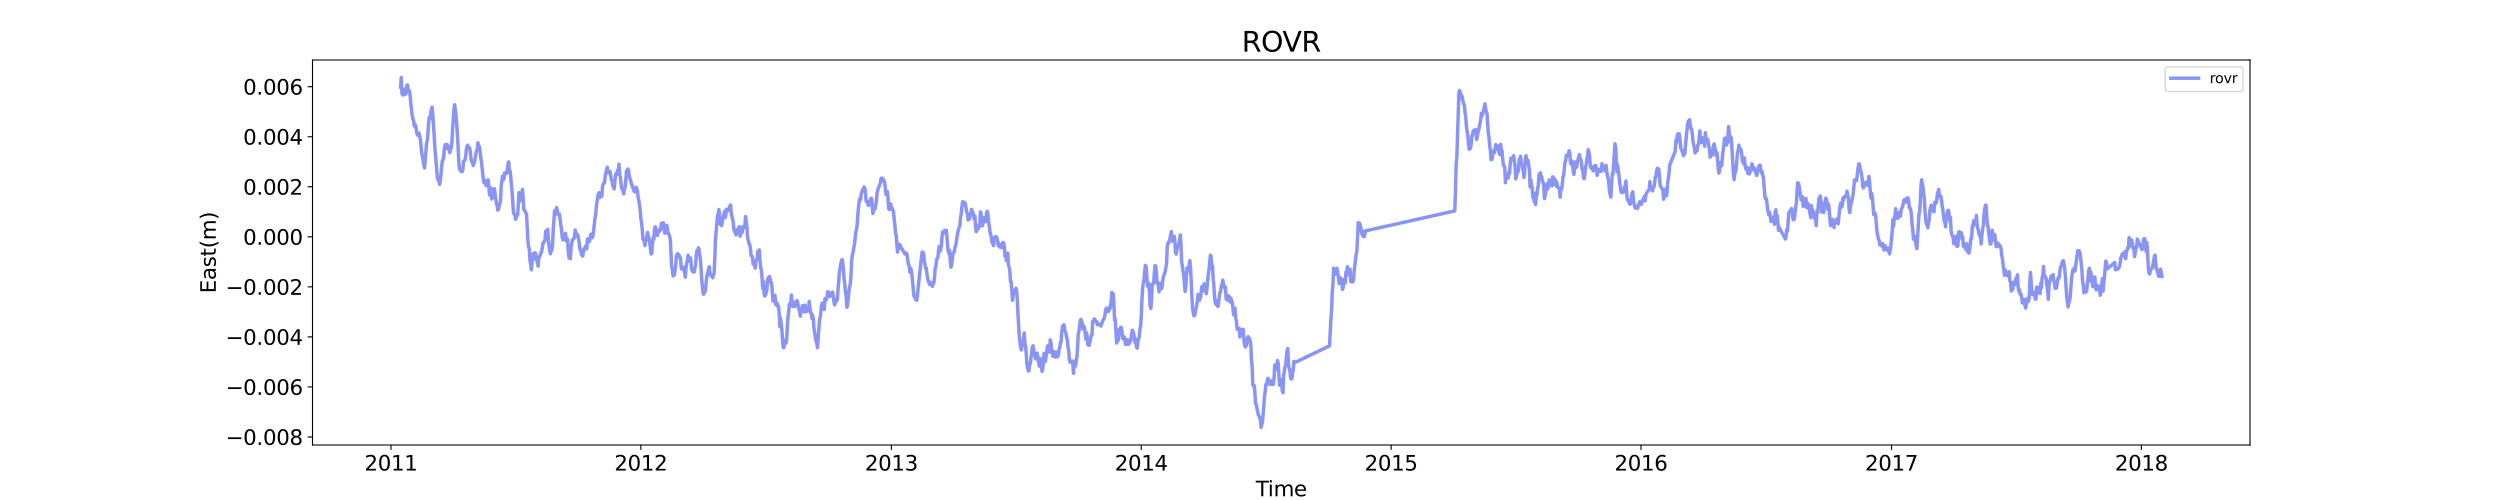 <?xml version="1.0" encoding="utf-8" standalone="no"?>
<!DOCTYPE svg PUBLIC "-//W3C//DTD SVG 1.1//EN"
  "http://www.w3.org/Graphics/SVG/1.1/DTD/svg11.dtd">
<svg xmlns:xlink="http://www.w3.org/1999/xlink" width="1800pt" height="360pt" viewBox="0 0 1800 360" xmlns="http://www.w3.org/2000/svg" version="1.1">
 <defs>
  <style type="text/css">*{stroke-linejoin: round; stroke-linecap: butt}</style>
 </defs>
 <g id="figure_1">
  <g id="patch_1">
   <path d="M 0 360 
L 1800 360 
L 1800 0 
L 0 0 
z
" style="fill: #ffffff"/>
  </g>
  <g id="axes_1">
   <g id="patch_2">
    <path d="M 225 320.4 
L 1620 320.4 
L 1620 43.2 
L 225 43.2 
z
" style="fill: #ffffff"/>
   </g>
   <g id="matplotlib.axis_1">
    <g id="xtick_1">
     <g id="line2d_1">
      <defs>
       <path id="m7413807d8d" d="M 0 0 
L 0 3.5 
" style="stroke: #000000; stroke-width: 0.8"/>
      </defs>
      <g>
       <use xlink:href="#m7413807d8d" x="281.509" y="320.4" style="stroke: #000000; stroke-width: 0.8"/>
      </g>
     </g>
     <g id="text_1">
      <!-- 2011 -->
      <g transform="translate(262.421 338.798) scale(0.15 -0.15)">
       <defs>
        <path id="DejaVuSans-32" d="M 1228 531 
L 3431 531 
L 3431 0 
L 469 0 
L 469 531 
Q 828 903 1448 1529 
Q 2069 2156 2228 2338 
Q 2531 2678 2651 2914 
Q 2772 3150 2772 3378 
Q 2772 3750 2511 3984 
Q 2250 4219 1831 4219 
Q 1534 4219 1204 4116 
Q 875 4013 500 3803 
L 500 4441 
Q 881 4594 1212 4672 
Q 1544 4750 1819 4750 
Q 2544 4750 2975 4387 
Q 3406 4025 3406 3419 
Q 3406 3131 3298 2873 
Q 3191 2616 2906 2266 
Q 2828 2175 2409 1742 
Q 1991 1309 1228 531 
z
" transform="scale(0.016)"/>
        <path id="DejaVuSans-30" d="M 2034 4250 
Q 1547 4250 1301 3770 
Q 1056 3291 1056 2328 
Q 1056 1369 1301 889 
Q 1547 409 2034 409 
Q 2525 409 2770 889 
Q 3016 1369 3016 2328 
Q 3016 3291 2770 3770 
Q 2525 4250 2034 4250 
z
M 2034 4750 
Q 2819 4750 3233 4129 
Q 3647 3509 3647 2328 
Q 3647 1150 3233 529 
Q 2819 -91 2034 -91 
Q 1250 -91 836 529 
Q 422 1150 422 2328 
Q 422 3509 836 4129 
Q 1250 4750 2034 4750 
z
" transform="scale(0.016)"/>
        <path id="DejaVuSans-31" d="M 794 531 
L 1825 531 
L 1825 4091 
L 703 3866 
L 703 4441 
L 1819 4666 
L 2450 4666 
L 2450 531 
L 3481 531 
L 3481 0 
L 794 0 
L 794 531 
z
" transform="scale(0.016)"/>
       </defs>
       <use xlink:href="#DejaVuSans-32"/>
       <use xlink:href="#DejaVuSans-30" x="63.623"/>
       <use xlink:href="#DejaVuSans-31" x="127.246"/>
       <use xlink:href="#DejaVuSans-31" x="190.869"/>
      </g>
     </g>
    </g>
    <g id="xtick_2">
     <g id="line2d_2">
      <g>
       <use xlink:href="#m7413807d8d" x="461.41" y="320.4" style="stroke: #000000; stroke-width: 0.8"/>
      </g>
     </g>
     <g id="text_2">
      <!-- 2012 -->
      <g transform="translate(442.323 338.798) scale(0.15 -0.15)">
       <use xlink:href="#DejaVuSans-32"/>
       <use xlink:href="#DejaVuSans-30" x="63.623"/>
       <use xlink:href="#DejaVuSans-31" x="127.246"/>
       <use xlink:href="#DejaVuSans-32" x="190.869"/>
      </g>
     </g>
    </g>
    <g id="xtick_3">
     <g id="line2d_3">
      <g>
       <use xlink:href="#m7413807d8d" x="641.804" y="320.4" style="stroke: #000000; stroke-width: 0.8"/>
      </g>
     </g>
     <g id="text_3">
      <!-- 2013 -->
      <g transform="translate(622.717 338.798) scale(0.15 -0.15)">
       <defs>
        <path id="DejaVuSans-33" d="M 2597 2516 
Q 3050 2419 3304 2112 
Q 3559 1806 3559 1356 
Q 3559 666 3084 287 
Q 2609 -91 1734 -91 
Q 1441 -91 1130 -33 
Q 819 25 488 141 
L 488 750 
Q 750 597 1062 519 
Q 1375 441 1716 441 
Q 2309 441 2620 675 
Q 2931 909 2931 1356 
Q 2931 1769 2642 2001 
Q 2353 2234 1838 2234 
L 1294 2234 
L 1294 2753 
L 1863 2753 
Q 2328 2753 2575 2939 
Q 2822 3125 2822 3475 
Q 2822 3834 2567 4026 
Q 2313 4219 1838 4219 
Q 1578 4219 1281 4162 
Q 984 4106 628 3988 
L 628 4550 
Q 988 4650 1302 4700 
Q 1616 4750 1894 4750 
Q 2613 4750 3031 4423 
Q 3450 4097 3450 3541 
Q 3450 3153 3228 2886 
Q 3006 2619 2597 2516 
z
" transform="scale(0.016)"/>
       </defs>
       <use xlink:href="#DejaVuSans-32"/>
       <use xlink:href="#DejaVuSans-30" x="63.623"/>
       <use xlink:href="#DejaVuSans-31" x="127.246"/>
       <use xlink:href="#DejaVuSans-33" x="190.869"/>
      </g>
     </g>
    </g>
    <g id="xtick_4">
     <g id="line2d_4">
      <g>
       <use xlink:href="#m7413807d8d" x="821.706" y="320.4" style="stroke: #000000; stroke-width: 0.8"/>
      </g>
     </g>
     <g id="text_4">
      <!-- 2014 -->
      <g transform="translate(802.618 338.798) scale(0.15 -0.15)">
       <defs>
        <path id="DejaVuSans-34" d="M 2419 4116 
L 825 1625 
L 2419 1625 
L 2419 4116 
z
M 2253 4666 
L 3047 4666 
L 3047 1625 
L 3713 1625 
L 3713 1100 
L 3047 1100 
L 3047 0 
L 2419 0 
L 2419 1100 
L 313 1100 
L 313 1709 
L 2253 4666 
z
" transform="scale(0.016)"/>
       </defs>
       <use xlink:href="#DejaVuSans-32"/>
       <use xlink:href="#DejaVuSans-30" x="63.623"/>
       <use xlink:href="#DejaVuSans-31" x="127.246"/>
       <use xlink:href="#DejaVuSans-34" x="190.869"/>
      </g>
     </g>
    </g>
    <g id="xtick_5">
     <g id="line2d_5">
      <g>
       <use xlink:href="#m7413807d8d" x="1001.607" y="320.4" style="stroke: #000000; stroke-width: 0.8"/>
      </g>
     </g>
     <g id="text_5">
      <!-- 2015 -->
      <g transform="translate(982.52 338.798) scale(0.15 -0.15)">
       <defs>
        <path id="DejaVuSans-35" d="M 691 4666 
L 3169 4666 
L 3169 4134 
L 1269 4134 
L 1269 2991 
Q 1406 3038 1543 3061 
Q 1681 3084 1819 3084 
Q 2600 3084 3056 2656 
Q 3513 2228 3513 1497 
Q 3513 744 3044 326 
Q 2575 -91 1722 -91 
Q 1428 -91 1123 -41 
Q 819 9 494 109 
L 494 744 
Q 775 591 1075 516 
Q 1375 441 1709 441 
Q 2250 441 2565 725 
Q 2881 1009 2881 1497 
Q 2881 1984 2565 2268 
Q 2250 2553 1709 2553 
Q 1456 2553 1204 2497 
Q 953 2441 691 2322 
L 691 4666 
z
" transform="scale(0.016)"/>
       </defs>
       <use xlink:href="#DejaVuSans-32"/>
       <use xlink:href="#DejaVuSans-30" x="63.623"/>
       <use xlink:href="#DejaVuSans-31" x="127.246"/>
       <use xlink:href="#DejaVuSans-35" x="190.869"/>
      </g>
     </g>
    </g>
    <g id="xtick_6">
     <g id="line2d_6">
      <g>
       <use xlink:href="#m7413807d8d" x="1181.509" y="320.4" style="stroke: #000000; stroke-width: 0.8"/>
      </g>
     </g>
     <g id="text_6">
      <!-- 2016 -->
      <g transform="translate(1162.421 338.798) scale(0.15 -0.15)">
       <defs>
        <path id="DejaVuSans-36" d="M 2113 2584 
Q 1688 2584 1439 2293 
Q 1191 2003 1191 1497 
Q 1191 994 1439 701 
Q 1688 409 2113 409 
Q 2538 409 2786 701 
Q 3034 994 3034 1497 
Q 3034 2003 2786 2293 
Q 2538 2584 2113 2584 
z
M 3366 4563 
L 3366 3988 
Q 3128 4100 2886 4159 
Q 2644 4219 2406 4219 
Q 1781 4219 1451 3797 
Q 1122 3375 1075 2522 
Q 1259 2794 1537 2939 
Q 1816 3084 2150 3084 
Q 2853 3084 3261 2657 
Q 3669 2231 3669 1497 
Q 3669 778 3244 343 
Q 2819 -91 2113 -91 
Q 1303 -91 875 529 
Q 447 1150 447 2328 
Q 447 3434 972 4092 
Q 1497 4750 2381 4750 
Q 2619 4750 2861 4703 
Q 3103 4656 3366 4563 
z
" transform="scale(0.016)"/>
       </defs>
       <use xlink:href="#DejaVuSans-32"/>
       <use xlink:href="#DejaVuSans-30" x="63.623"/>
       <use xlink:href="#DejaVuSans-31" x="127.246"/>
       <use xlink:href="#DejaVuSans-36" x="190.869"/>
      </g>
     </g>
    </g>
    <g id="xtick_7">
     <g id="line2d_7">
      <g>
       <use xlink:href="#m7413807d8d" x="1361.903" y="320.4" style="stroke: #000000; stroke-width: 0.8"/>
      </g>
     </g>
     <g id="text_7">
      <!-- 2017 -->
      <g transform="translate(1342.816 338.798) scale(0.15 -0.15)">
       <defs>
        <path id="DejaVuSans-37" d="M 525 4666 
L 3525 4666 
L 3525 4397 
L 1831 0 
L 1172 0 
L 2766 4134 
L 525 4134 
L 525 4666 
z
" transform="scale(0.016)"/>
       </defs>
       <use xlink:href="#DejaVuSans-32"/>
       <use xlink:href="#DejaVuSans-30" x="63.623"/>
       <use xlink:href="#DejaVuSans-31" x="127.246"/>
       <use xlink:href="#DejaVuSans-37" x="190.869"/>
      </g>
     </g>
    </g>
    <g id="xtick_8">
     <g id="line2d_8">
      <g>
       <use xlink:href="#m7413807d8d" x="1541.804" y="320.4" style="stroke: #000000; stroke-width: 0.8"/>
      </g>
     </g>
     <g id="text_8">
      <!-- 2018 -->
      <g transform="translate(1522.717 338.798) scale(0.15 -0.15)">
       <defs>
        <path id="DejaVuSans-38" d="M 2034 2216 
Q 1584 2216 1326 1975 
Q 1069 1734 1069 1313 
Q 1069 891 1326 650 
Q 1584 409 2034 409 
Q 2484 409 2743 651 
Q 3003 894 3003 1313 
Q 3003 1734 2745 1975 
Q 2488 2216 2034 2216 
z
M 1403 2484 
Q 997 2584 770 2862 
Q 544 3141 544 3541 
Q 544 4100 942 4425 
Q 1341 4750 2034 4750 
Q 2731 4750 3128 4425 
Q 3525 4100 3525 3541 
Q 3525 3141 3298 2862 
Q 3072 2584 2669 2484 
Q 3125 2378 3379 2068 
Q 3634 1759 3634 1313 
Q 3634 634 3220 271 
Q 2806 -91 2034 -91 
Q 1263 -91 848 271 
Q 434 634 434 1313 
Q 434 1759 690 2068 
Q 947 2378 1403 2484 
z
M 1172 3481 
Q 1172 3119 1398 2916 
Q 1625 2713 2034 2713 
Q 2441 2713 2670 2916 
Q 2900 3119 2900 3481 
Q 2900 3844 2670 4047 
Q 2441 4250 2034 4250 
Q 1625 4250 1398 4047 
Q 1172 3844 1172 3481 
z
" transform="scale(0.016)"/>
       </defs>
       <use xlink:href="#DejaVuSans-32"/>
       <use xlink:href="#DejaVuSans-30" x="63.623"/>
       <use xlink:href="#DejaVuSans-31" x="127.246"/>
       <use xlink:href="#DejaVuSans-38" x="190.869"/>
      </g>
     </g>
    </g>
    <g id="text_9">
     <!-- Time -->
     <g transform="translate(904.15 357.315) scale(0.15 -0.15)">
      <defs>
       <path id="DejaVuSans-54" d="M -19 4666 
L 3928 4666 
L 3928 4134 
L 2272 4134 
L 2272 0 
L 1638 0 
L 1638 4134 
L -19 4134 
L -19 4666 
z
" transform="scale(0.016)"/>
       <path id="DejaVuSans-69" d="M 603 3500 
L 1178 3500 
L 1178 0 
L 603 0 
L 603 3500 
z
M 603 4863 
L 1178 4863 
L 1178 4134 
L 603 4134 
L 603 4863 
z
" transform="scale(0.016)"/>
       <path id="DejaVuSans-6d" d="M 3328 2828 
Q 3544 3216 3844 3400 
Q 4144 3584 4550 3584 
Q 5097 3584 5394 3201 
Q 5691 2819 5691 2113 
L 5691 0 
L 5113 0 
L 5113 2094 
Q 5113 2597 4934 2840 
Q 4756 3084 4391 3084 
Q 3944 3084 3684 2787 
Q 3425 2491 3425 1978 
L 3425 0 
L 2847 0 
L 2847 2094 
Q 2847 2600 2669 2842 
Q 2491 3084 2119 3084 
Q 1678 3084 1418 2786 
Q 1159 2488 1159 1978 
L 1159 0 
L 581 0 
L 581 3500 
L 1159 3500 
L 1159 2956 
Q 1356 3278 1631 3431 
Q 1906 3584 2284 3584 
Q 2666 3584 2933 3390 
Q 3200 3197 3328 2828 
z
" transform="scale(0.016)"/>
       <path id="DejaVuSans-65" d="M 3597 1894 
L 3597 1613 
L 953 1613 
Q 991 1019 1311 708 
Q 1631 397 2203 397 
Q 2534 397 2845 478 
Q 3156 559 3463 722 
L 3463 178 
Q 3153 47 2828 -22 
Q 2503 -91 2169 -91 
Q 1331 -91 842 396 
Q 353 884 353 1716 
Q 353 2575 817 3079 
Q 1281 3584 2069 3584 
Q 2775 3584 3186 3129 
Q 3597 2675 3597 1894 
z
M 3022 2063 
Q 3016 2534 2758 2815 
Q 2500 3097 2075 3097 
Q 1594 3097 1305 2825 
Q 1016 2553 972 2059 
L 3022 2063 
z
" transform="scale(0.016)"/>
      </defs>
      <use xlink:href="#DejaVuSans-54"/>
      <use xlink:href="#DejaVuSans-69" x="57.959"/>
      <use xlink:href="#DejaVuSans-6d" x="85.742"/>
      <use xlink:href="#DejaVuSans-65" x="183.154"/>
     </g>
    </g>
   </g>
   <g id="matplotlib.axis_2">
    <g id="ytick_1">
     <g id="line2d_9">
      <defs>
       <path id="m79def037b3" d="M 0 0 
L -3.5 0 
" style="stroke: #000000; stroke-width: 0.8"/>
      </defs>
      <g>
       <use xlink:href="#m79def037b3" x="225" y="314.624" style="stroke: #000000; stroke-width: 0.8"/>
      </g>
     </g>
     <g id="text_10">
      <!-- −0.008 -->
      <g transform="translate(162.488 320.323) scale(0.15 -0.15)">
       <defs>
        <path id="DejaVuSans-2212" d="M 678 2272 
L 4684 2272 
L 4684 1741 
L 678 1741 
L 678 2272 
z
" transform="scale(0.016)"/>
        <path id="DejaVuSans-2e" d="M 684 794 
L 1344 794 
L 1344 0 
L 684 0 
L 684 794 
z
" transform="scale(0.016)"/>
       </defs>
       <use xlink:href="#DejaVuSans-2212"/>
       <use xlink:href="#DejaVuSans-30" x="83.789"/>
       <use xlink:href="#DejaVuSans-2e" x="147.412"/>
       <use xlink:href="#DejaVuSans-30" x="179.199"/>
       <use xlink:href="#DejaVuSans-30" x="242.822"/>
       <use xlink:href="#DejaVuSans-38" x="306.445"/>
      </g>
     </g>
    </g>
    <g id="ytick_2">
     <g id="line2d_10">
      <g>
       <use xlink:href="#m79def037b3" x="225" y="278.594" style="stroke: #000000; stroke-width: 0.8"/>
      </g>
     </g>
     <g id="text_11">
      <!-- −0.006 -->
      <g transform="translate(162.488 284.293) scale(0.15 -0.15)">
       <use xlink:href="#DejaVuSans-2212"/>
       <use xlink:href="#DejaVuSans-30" x="83.789"/>
       <use xlink:href="#DejaVuSans-2e" x="147.412"/>
       <use xlink:href="#DejaVuSans-30" x="179.199"/>
       <use xlink:href="#DejaVuSans-30" x="242.822"/>
       <use xlink:href="#DejaVuSans-36" x="306.445"/>
      </g>
     </g>
    </g>
    <g id="ytick_3">
     <g id="line2d_11">
      <g>
       <use xlink:href="#m79def037b3" x="225" y="242.564" style="stroke: #000000; stroke-width: 0.8"/>
      </g>
     </g>
     <g id="text_12">
      <!-- −0.004 -->
      <g transform="translate(162.488 248.263) scale(0.15 -0.15)">
       <use xlink:href="#DejaVuSans-2212"/>
       <use xlink:href="#DejaVuSans-30" x="83.789"/>
       <use xlink:href="#DejaVuSans-2e" x="147.412"/>
       <use xlink:href="#DejaVuSans-30" x="179.199"/>
       <use xlink:href="#DejaVuSans-30" x="242.822"/>
       <use xlink:href="#DejaVuSans-34" x="306.445"/>
      </g>
     </g>
    </g>
    <g id="ytick_4">
     <g id="line2d_12">
      <g>
       <use xlink:href="#m79def037b3" x="225" y="206.535" style="stroke: #000000; stroke-width: 0.8"/>
      </g>
     </g>
     <g id="text_13">
      <!-- −0.002 -->
      <g transform="translate(162.488 212.234) scale(0.15 -0.15)">
       <use xlink:href="#DejaVuSans-2212"/>
       <use xlink:href="#DejaVuSans-30" x="83.789"/>
       <use xlink:href="#DejaVuSans-2e" x="147.412"/>
       <use xlink:href="#DejaVuSans-30" x="179.199"/>
       <use xlink:href="#DejaVuSans-30" x="242.822"/>
       <use xlink:href="#DejaVuSans-32" x="306.445"/>
      </g>
     </g>
    </g>
    <g id="ytick_5">
     <g id="line2d_13">
      <g>
       <use xlink:href="#m79def037b3" x="225" y="170.505" style="stroke: #000000; stroke-width: 0.8"/>
      </g>
     </g>
     <g id="text_14">
      <!-- 0.000 -->
      <g transform="translate(175.058 176.204) scale(0.15 -0.15)">
       <use xlink:href="#DejaVuSans-30"/>
       <use xlink:href="#DejaVuSans-2e" x="63.623"/>
       <use xlink:href="#DejaVuSans-30" x="95.41"/>
       <use xlink:href="#DejaVuSans-30" x="159.033"/>
       <use xlink:href="#DejaVuSans-30" x="222.656"/>
      </g>
     </g>
    </g>
    <g id="ytick_6">
     <g id="line2d_14">
      <g>
       <use xlink:href="#m79def037b3" x="225" y="134.475" style="stroke: #000000; stroke-width: 0.8"/>
      </g>
     </g>
     <g id="text_15">
      <!-- 0.002 -->
      <g transform="translate(175.058 140.174) scale(0.15 -0.15)">
       <use xlink:href="#DejaVuSans-30"/>
       <use xlink:href="#DejaVuSans-2e" x="63.623"/>
       <use xlink:href="#DejaVuSans-30" x="95.41"/>
       <use xlink:href="#DejaVuSans-30" x="159.033"/>
       <use xlink:href="#DejaVuSans-32" x="222.656"/>
      </g>
     </g>
    </g>
    <g id="ytick_7">
     <g id="line2d_15">
      <g>
       <use xlink:href="#m79def037b3" x="225" y="98.446" style="stroke: #000000; stroke-width: 0.8"/>
      </g>
     </g>
     <g id="text_16">
      <!-- 0.004 -->
      <g transform="translate(175.058 104.144) scale(0.15 -0.15)">
       <use xlink:href="#DejaVuSans-30"/>
       <use xlink:href="#DejaVuSans-2e" x="63.623"/>
       <use xlink:href="#DejaVuSans-30" x="95.41"/>
       <use xlink:href="#DejaVuSans-30" x="159.033"/>
       <use xlink:href="#DejaVuSans-34" x="222.656"/>
      </g>
     </g>
    </g>
    <g id="ytick_8">
     <g id="line2d_16">
      <g>
       <use xlink:href="#m79def037b3" x="225" y="62.416" style="stroke: #000000; stroke-width: 0.8"/>
      </g>
     </g>
     <g id="text_17">
      <!-- 0.006 -->
      <g transform="translate(175.058 68.115) scale(0.15 -0.15)">
       <use xlink:href="#DejaVuSans-30"/>
       <use xlink:href="#DejaVuSans-2e" x="63.623"/>
       <use xlink:href="#DejaVuSans-30" x="95.41"/>
       <use xlink:href="#DejaVuSans-30" x="159.033"/>
       <use xlink:href="#DejaVuSans-36" x="222.656"/>
      </g>
     </g>
    </g>
    <g id="text_18">
     <!-- East(m) -->
     <g transform="translate(155.369 211.14) rotate(-90) scale(0.15 -0.15)">
      <defs>
       <path id="DejaVuSans-45" d="M 628 4666 
L 3578 4666 
L 3578 4134 
L 1259 4134 
L 1259 2753 
L 3481 2753 
L 3481 2222 
L 1259 2222 
L 1259 531 
L 3634 531 
L 3634 0 
L 628 0 
L 628 4666 
z
" transform="scale(0.016)"/>
       <path id="DejaVuSans-61" d="M 2194 1759 
Q 1497 1759 1228 1600 
Q 959 1441 959 1056 
Q 959 750 1161 570 
Q 1363 391 1709 391 
Q 2188 391 2477 730 
Q 2766 1069 2766 1631 
L 2766 1759 
L 2194 1759 
z
M 3341 1997 
L 3341 0 
L 2766 0 
L 2766 531 
Q 2569 213 2275 61 
Q 1981 -91 1556 -91 
Q 1019 -91 701 211 
Q 384 513 384 1019 
Q 384 1609 779 1909 
Q 1175 2209 1959 2209 
L 2766 2209 
L 2766 2266 
Q 2766 2663 2505 2880 
Q 2244 3097 1772 3097 
Q 1472 3097 1187 3025 
Q 903 2953 641 2809 
L 641 3341 
Q 956 3463 1253 3523 
Q 1550 3584 1831 3584 
Q 2591 3584 2966 3190 
Q 3341 2797 3341 1997 
z
" transform="scale(0.016)"/>
       <path id="DejaVuSans-73" d="M 2834 3397 
L 2834 2853 
Q 2591 2978 2328 3040 
Q 2066 3103 1784 3103 
Q 1356 3103 1142 2972 
Q 928 2841 928 2578 
Q 928 2378 1081 2264 
Q 1234 2150 1697 2047 
L 1894 2003 
Q 2506 1872 2764 1633 
Q 3022 1394 3022 966 
Q 3022 478 2636 193 
Q 2250 -91 1575 -91 
Q 1294 -91 989 -36 
Q 684 19 347 128 
L 347 722 
Q 666 556 975 473 
Q 1284 391 1588 391 
Q 1994 391 2212 530 
Q 2431 669 2431 922 
Q 2431 1156 2273 1281 
Q 2116 1406 1581 1522 
L 1381 1569 
Q 847 1681 609 1914 
Q 372 2147 372 2553 
Q 372 3047 722 3315 
Q 1072 3584 1716 3584 
Q 2034 3584 2315 3537 
Q 2597 3491 2834 3397 
z
" transform="scale(0.016)"/>
       <path id="DejaVuSans-74" d="M 1172 4494 
L 1172 3500 
L 2356 3500 
L 2356 3053 
L 1172 3053 
L 1172 1153 
Q 1172 725 1289 603 
Q 1406 481 1766 481 
L 2356 481 
L 2356 0 
L 1766 0 
Q 1100 0 847 248 
Q 594 497 594 1153 
L 594 3053 
L 172 3053 
L 172 3500 
L 594 3500 
L 594 4494 
L 1172 4494 
z
" transform="scale(0.016)"/>
       <path id="DejaVuSans-28" d="M 1984 4856 
Q 1566 4138 1362 3434 
Q 1159 2731 1159 2009 
Q 1159 1288 1364 580 
Q 1569 -128 1984 -844 
L 1484 -844 
Q 1016 -109 783 600 
Q 550 1309 550 2009 
Q 550 2706 781 3412 
Q 1013 4119 1484 4856 
L 1984 4856 
z
" transform="scale(0.016)"/>
       <path id="DejaVuSans-29" d="M 513 4856 
L 1013 4856 
Q 1481 4119 1714 3412 
Q 1947 2706 1947 2009 
Q 1947 1309 1714 600 
Q 1481 -109 1013 -844 
L 513 -844 
Q 928 -128 1133 580 
Q 1338 1288 1338 2009 
Q 1338 2731 1133 3434 
Q 928 4138 513 4856 
z
" transform="scale(0.016)"/>
      </defs>
      <use xlink:href="#DejaVuSans-45"/>
      <use xlink:href="#DejaVuSans-61" x="63.184"/>
      <use xlink:href="#DejaVuSans-73" x="124.463"/>
      <use xlink:href="#DejaVuSans-74" x="176.562"/>
      <use xlink:href="#DejaVuSans-28" x="215.771"/>
      <use xlink:href="#DejaVuSans-6d" x="254.785"/>
      <use xlink:href="#DejaVuSans-29" x="352.197"/>
     </g>
    </g>
   </g>
   <g id="line2d_17">
    <path d="M 288.409 62.716 
L 288.902 55.8 
L 289.395 67.013 
L 289.888 68.4 
L 290.381 64.059 
L 290.873 66.652 
L 291.366 68.084 
L 291.859 67.326 
L 292.352 67.494 
L 292.845 61.869 
L 293.338 61.077 
L 293.831 64.593 
L 294.324 65.636 
L 294.817 65.351 
L 295.309 68.827 
L 295.802 74.829 
L 296.788 83.254 
L 297.281 85.867 
L 297.774 86.516 
L 298.267 90.745 
L 298.76 89.511 
L 299.252 90.312 
L 300.238 96.428 
L 300.731 97.342 
L 301.224 96.867 
L 301.717 95.81 
L 302.21 98.606 
L 302.703 100.581 
L 303.688 110.3 
L 304.674 115.788 
L 305.167 118.684 
L 305.66 120.875 
L 307.139 103.135 
L 307.631 101.283 
L 308.124 96.199 
L 308.617 88.26 
L 309.11 84.313 
L 309.603 85.603 
L 310.096 82.495 
L 310.589 78.618 
L 311.082 77.157 
L 311.574 82.467 
L 312.56 96.932 
L 313.053 105.77 
L 313.546 111.322 
L 314.532 123.926 
L 315.025 128.727 
L 315.518 129.698 
L 316.01 129.557 
L 316.503 132.741 
L 316.996 130.037 
L 317.489 125.598 
L 317.982 119.932 
L 318.475 115.931 
L 318.968 115.193 
L 319.461 112.865 
L 319.953 107.14 
L 320.446 104.209 
L 320.939 105.288 
L 321.432 104.458 
L 321.925 103.972 
L 322.418 107.319 
L 322.911 105.456 
L 323.404 106.103 
L 323.896 109.931 
L 324.389 107.041 
L 324.882 106.738 
L 325.375 102.84 
L 325.868 93.059 
L 326.854 78.875 
L 327.347 75.425 
L 328.332 83.057 
L 328.825 88.846 
L 329.811 105.542 
L 330.304 115.816 
L 330.797 121.664 
L 331.29 121.657 
L 331.783 123.436 
L 332.275 122.915 
L 332.768 123.567 
L 333.261 122.291 
L 333.754 116.161 
L 334.74 115.357 
L 335.233 113.021 
L 335.726 107.973 
L 336.219 105.403 
L 336.711 104.508 
L 337.204 106.001 
L 337.697 105.958 
L 338.19 106.618 
L 338.683 109.813 
L 339.176 114.582 
L 339.669 116.562 
L 340.162 116.076 
L 340.654 119.189 
L 341.147 116.963 
L 341.64 116.712 
L 342.626 110.851 
L 343.119 108.6 
L 343.612 107.836 
L 344.105 102.79 
L 344.597 104.791 
L 345.09 105.646 
L 345.583 108.032 
L 346.076 113.26 
L 346.569 115.798 
L 348.048 129.554 
L 348.541 131.652 
L 349.033 131.352 
L 349.526 130.079 
L 350.019 133.718 
L 350.512 131.066 
L 351.005 131.571 
L 351.498 129.461 
L 352.484 140.462 
L 352.976 140.19 
L 353.469 135.26 
L 353.962 143.239 
L 354.455 141.552 
L 354.948 142.355 
L 355.441 137.098 
L 355.934 135.851 
L 357.412 146.191 
L 357.905 147.831 
L 358.398 151.304 
L 358.891 150.805 
L 359.877 146.254 
L 360.37 145.146 
L 360.863 133.769 
L 361.848 126.765 
L 362.341 129.749 
L 362.834 128.664 
L 363.327 124.513 
L 363.82 124.954 
L 364.313 124.335 
L 364.806 124.796 
L 365.298 122.113 
L 365.791 117.759 
L 366.284 116.548 
L 366.777 123.358 
L 367.27 123.091 
L 367.763 127.802 
L 368.256 133.85 
L 368.749 138.37 
L 369.734 153.489 
L 370.72 154.757 
L 371.213 157.933 
L 371.706 156.426 
L 372.199 154.522 
L 372.692 154.927 
L 373.185 147.647 
L 373.677 138.695 
L 374.17 144.877 
L 375.156 141.783 
L 375.649 143.523 
L 376.142 136.416 
L 376.635 141.767 
L 377.128 150.768 
L 377.62 151.26 
L 378.606 153.387 
L 379.099 154.101 
L 380.085 173.026 
L 380.578 177.852 
L 381.071 179.013 
L 381.564 187.283 
L 382.056 190.05 
L 382.549 194.244 
L 383.042 189.313 
L 383.535 183.205 
L 384.028 182.655 
L 384.521 186.374 
L 385.014 182.018 
L 385.507 182.274 
L 385.999 184.315 
L 386.492 187.687 
L 386.985 189.173 
L 387.478 191.66 
L 387.971 185.036 
L 388.464 184.968 
L 389.45 182.149 
L 389.942 181.254 
L 390.435 178.663 
L 390.928 174.883 
L 391.421 174.861 
L 392.407 172.912 
L 392.9 166.412 
L 393.393 166.631 
L 393.886 167.582 
L 394.378 165.171 
L 394.871 173.188 
L 395.857 180.756 
L 396.35 182.736 
L 396.843 179.692 
L 397.336 180.192 
L 397.829 176.662 
L 398.321 165.224 
L 399.307 151.75 
L 399.8 153.972 
L 400.293 152.768 
L 400.786 149.405 
L 401.772 154.683 
L 402.265 154.12 
L 402.757 153.989 
L 403.743 161.64 
L 404.236 164.783 
L 404.729 170.206 
L 405.222 172.706 
L 405.715 168.874 
L 406.208 169.724 
L 406.7 168.359 
L 407.193 167.973 
L 407.686 173.428 
L 408.179 171.593 
L 408.672 172.312 
L 409.165 181.341 
L 409.658 185.532 
L 410.151 183.962 
L 410.643 186.297 
L 411.136 178.853 
L 411.629 175.264 
L 412.122 172.645 
L 413.108 172.126 
L 413.601 170.475 
L 414.094 165.588 
L 414.587 168.343 
L 415.079 169.816 
L 415.572 168.674 
L 416.065 169.367 
L 417.051 174.945 
L 417.544 179.352 
L 418.037 180.326 
L 418.53 182.571 
L 419.022 183.876 
L 419.515 184.358 
L 420.501 179.118 
L 420.994 178.997 
L 421.487 177.716 
L 421.98 176.881 
L 422.473 179.231 
L 422.965 171.98 
L 423.458 172.838 
L 423.951 174.12 
L 424.444 173.791 
L 425.43 168.666 
L 425.923 168.865 
L 426.416 171.17 
L 426.909 169.639 
L 427.401 166.137 
L 428.387 157.121 
L 428.88 154.976 
L 429.373 148.468 
L 430.359 141.729 
L 430.852 139.468 
L 431.344 138.789 
L 431.837 142.313 
L 432.33 141.534 
L 432.823 141.463 
L 433.316 141.193 
L 433.809 134.482 
L 434.302 132.249 
L 435.288 131.524 
L 435.78 126.566 
L 436.766 121.974 
L 437.259 120.436 
L 437.752 124.376 
L 438.738 123.796 
L 439.231 123.421 
L 440.216 129.54 
L 440.709 130.316 
L 441.202 133.935 
L 441.695 133.444 
L 442.188 136.021 
L 443.174 126.053 
L 443.666 124.744 
L 444.159 125.529 
L 444.652 122.661 
L 445.145 123.199 
L 445.638 118.143 
L 446.131 125.538 
L 446.624 127.487 
L 447.61 135.52 
L 448.595 137.542 
L 449.088 139.692 
L 449.581 135.778 
L 450.074 134.963 
L 450.567 129.997 
L 451.06 123.026 
L 451.553 122.726 
L 452.045 121.697 
L 452.538 122.349 
L 453.031 126.735 
L 454.51 131.66 
L 455.496 135.123 
L 455.988 135.005 
L 456.481 137.523 
L 456.974 138.244 
L 457.96 134.828 
L 458.453 135.681 
L 458.946 137.239 
L 459.439 142.052 
L 460.424 146.758 
L 460.917 151.216 
L 461.41 157.347 
L 461.903 160.125 
L 462.396 164.984 
L 462.889 171.996 
L 463.382 172.557 
L 463.875 174.136 
L 464.367 176.87 
L 464.86 173.455 
L 465.353 172.452 
L 465.846 169.023 
L 466.339 167.361 
L 466.832 170.306 
L 467.325 171.974 
L 467.818 174.659 
L 468.803 182.847 
L 469.296 182.313 
L 469.789 175.175 
L 470.282 170.87 
L 470.775 172.312 
L 471.268 164.981 
L 471.761 163.296 
L 472.254 164.092 
L 472.746 167.858 
L 473.239 169.577 
L 473.732 168.16 
L 474.225 165.876 
L 474.718 166.597 
L 475.211 165.9 
L 475.704 165.008 
L 476.197 160.698 
L 476.689 162.573 
L 477.182 163.364 
L 477.675 160.446 
L 478.168 165.277 
L 478.661 167.965 
L 479.154 167.057 
L 480.14 162.238 
L 480.633 165.997 
L 481.125 168.332 
L 481.618 168.366 
L 482.604 172.367 
L 483.59 192.308 
L 484.083 193.93 
L 484.576 198.623 
L 485.561 198.063 
L 486.547 190.612 
L 487.04 184.161 
L 488.026 182.628 
L 488.519 184.858 
L 489.012 183.896 
L 489.504 185.495 
L 489.997 185.643 
L 490.49 193.04 
L 490.983 193.828 
L 491.476 193.569 
L 492.462 192.356 
L 492.955 196.932 
L 493.447 199.53 
L 493.94 192.613 
L 494.433 189.515 
L 494.926 187.465 
L 495.419 183.801 
L 495.912 187.948 
L 496.405 186.113 
L 496.898 185.491 
L 497.39 186.761 
L 497.883 193.497 
L 498.376 195.103 
L 498.869 195.609 
L 499.362 194.124 
L 499.855 195.839 
L 500.348 192.566 
L 500.841 190.776 
L 501.334 183.208 
L 501.826 180.378 
L 502.319 181.452 
L 502.812 178.436 
L 503.305 179.369 
L 503.798 183.758 
L 504.291 186.237 
L 505.277 201.644 
L 506.262 211.695 
L 506.755 211.778 
L 507.248 210.109 
L 507.741 209.865 
L 508.727 200.419 
L 509.22 197.612 
L 509.712 195.852 
L 510.205 193.588 
L 510.698 192.086 
L 511.191 197.78 
L 511.684 197.297 
L 512.177 198.687 
L 512.67 198.426 
L 513.163 200.004 
L 513.656 197.74 
L 514.148 196.953 
L 514.641 186.585 
L 515.134 172.385 
L 516.613 155.441 
L 517.106 154.057 
L 517.599 150.859 
L 518.091 153.667 
L 518.584 161.515 
L 519.077 160.463 
L 519.57 162.492 
L 520.556 156.234 
L 521.049 155.697 
L 521.542 152.311 
L 522.035 156.749 
L 522.527 155.293 
L 523.02 150.685 
L 523.513 151.756 
L 524.006 150.66 
L 524.499 151.624 
L 524.992 149.666 
L 525.485 148.421 
L 525.978 147.55 
L 526.47 153.127 
L 526.963 155.673 
L 527.456 157.476 
L 527.949 160.614 
L 528.442 165.55 
L 528.935 166.789 
L 529.428 166.898 
L 529.921 169.143 
L 530.413 165.533 
L 530.906 168.007 
L 531.399 166.018 
L 531.892 163.538 
L 532.385 163.217 
L 532.878 170.041 
L 533.371 168.091 
L 533.864 167.25 
L 534.357 167.485 
L 534.849 163.257 
L 535.342 164.061 
L 535.835 164.098 
L 536.328 162.143 
L 536.821 155.892 
L 537.807 163.563 
L 538.3 171.364 
L 538.792 173.133 
L 539.285 175.448 
L 539.778 176.192 
L 540.271 178.468 
L 540.764 183.968 
L 541.75 184.909 
L 542.243 190.147 
L 542.735 188.686 
L 543.228 189.704 
L 543.721 193.037 
L 544.214 188.086 
L 544.707 186.849 
L 545.2 186.171 
L 545.693 180.824 
L 546.186 184.481 
L 546.679 179.937 
L 547.171 187.499 
L 547.664 192.647 
L 548.157 194.156 
L 548.65 199.584 
L 549.143 207.589 
L 549.636 202.79 
L 550.129 211.332 
L 550.622 213.155 
L 551.114 212.667 
L 552.1 208.994 
L 552.593 201.706 
L 553.086 199.985 
L 553.579 201.25 
L 554.072 199.073 
L 554.565 200.989 
L 555.058 203.599 
L 555.55 203.891 
L 556.536 216.755 
L 557.522 215.439 
L 558.015 212.627 
L 558.508 219.383 
L 559.493 218.237 
L 559.986 220.747 
L 560.479 220.403 
L 560.972 225.044 
L 561.465 235.171 
L 561.958 228.97 
L 562.944 237.518 
L 563.436 244.843 
L 563.929 250.197 
L 564.422 250.234 
L 564.915 246.359 
L 565.408 244.666 
L 565.901 247.109 
L 566.394 244.871 
L 566.887 234.665 
L 567.38 227.993 
L 567.872 224.622 
L 568.365 219.007 
L 568.858 220.367 
L 569.351 217.949 
L 569.844 212.432 
L 570.337 218.941 
L 570.83 220.566 
L 571.323 217.417 
L 571.815 218.65 
L 572.308 220.656 
L 572.801 218.168 
L 573.294 219.775 
L 573.787 216.371 
L 574.28 217.383 
L 574.773 220.714 
L 575.266 222.683 
L 575.758 223.966 
L 576.251 227.636 
L 576.744 222.49 
L 577.237 223.739 
L 577.73 220.108 
L 578.223 222.84 
L 578.716 224.256 
L 579.209 224.669 
L 579.702 219.702 
L 580.194 224.387 
L 580.687 223.364 
L 581.18 224.018 
L 581.673 222.802 
L 582.166 223.685 
L 582.659 217.007 
L 583.152 221.584 
L 583.645 225.113 
L 584.137 225.508 
L 584.63 229.294 
L 585.123 227.172 
L 585.616 230.178 
L 586.109 236.914 
L 586.602 239.638 
L 587.095 243.489 
L 587.588 245.618 
L 588.081 247.204 
L 588.573 250.355 
L 590.052 230.721 
L 590.545 228.349 
L 591.531 219.914 
L 592.024 218.24 
L 593.009 220.9 
L 593.502 222.795 
L 593.995 214.923 
L 594.488 216.072 
L 594.981 215.869 
L 595.474 213.404 
L 595.967 210.049 
L 596.459 212.863 
L 596.952 210.591 
L 597.445 213.48 
L 597.938 212.963 
L 598.431 211.7 
L 598.924 212.077 
L 599.417 210.317 
L 599.91 212.596 
L 600.403 217.067 
L 600.895 219.502 
L 601.388 218.479 
L 602.374 215.25 
L 602.867 215.972 
L 603.36 208.602 
L 603.853 202.974 
L 604.346 195.875 
L 604.838 193.521 
L 605.331 189.944 
L 606.317 186.886 
L 606.81 189.084 
L 607.303 194.585 
L 607.796 201.478 
L 608.289 204.965 
L 608.781 210.672 
L 609.274 213.133 
L 609.767 221.235 
L 610.26 219.831 
L 611.246 209.76 
L 611.739 206.425 
L 612.232 204.334 
L 612.725 198.268 
L 613.217 187.509 
L 613.71 183.287 
L 614.203 181.741 
L 614.696 178.481 
L 615.189 176.348 
L 616.175 167.221 
L 616.668 165.426 
L 617.16 161.878 
L 617.653 154.356 
L 618.146 148.857 
L 618.639 144.802 
L 619.132 142.852 
L 619.625 143.836 
L 620.118 139.639 
L 621.104 136.517 
L 621.596 137.431 
L 622.089 134.609 
L 622.582 135.484 
L 623.075 137.464 
L 623.568 144.645 
L 624.061 145.48 
L 624.554 145.056 
L 625.047 147.774 
L 625.539 147.791 
L 627.018 142.905 
L 627.511 142.759 
L 628.497 153.75 
L 628.99 150.317 
L 629.482 150.923 
L 629.975 150.504 
L 630.468 148.341 
L 630.961 144.685 
L 631.454 139.227 
L 631.947 137.364 
L 632.44 135.036 
L 632.933 134.319 
L 633.918 131.523 
L 634.411 128.335 
L 634.904 128.791 
L 635.397 128.365 
L 635.89 130.28 
L 636.383 129.697 
L 636.876 131.409 
L 637.369 134.632 
L 637.861 139.929 
L 638.354 138.551 
L 638.847 137.836 
L 639.34 141.759 
L 639.833 150.342 
L 640.326 150.873 
L 640.819 150.643 
L 641.312 146.706 
L 641.804 149.772 
L 642.297 149.778 
L 642.79 151.364 
L 643.283 152.067 
L 643.776 157.593 
L 644.269 161.568 
L 644.762 167.652 
L 645.255 169.182 
L 645.748 176.286 
L 646.24 181.526 
L 646.733 179.226 
L 647.226 175.832 
L 647.719 176.35 
L 648.212 176.367 
L 648.705 178.161 
L 651.662 182.933 
L 652.648 182.18 
L 653.141 184.003 
L 653.634 187.867 
L 654.127 190.459 
L 654.619 191.456 
L 655.112 196.045 
L 655.605 193.135 
L 656.098 194.323 
L 656.591 197.857 
L 657.577 208.472 
L 658.07 213.383 
L 658.562 212.632 
L 659.055 215.188 
L 659.548 215.961 
L 660.041 216.194 
L 660.534 213.593 
L 661.027 207.486 
L 663.491 185.139 
L 663.984 181.413 
L 664.477 181.759 
L 664.97 182.249 
L 665.463 187.407 
L 665.956 190.112 
L 666.449 193.482 
L 666.941 192.891 
L 667.434 197.702 
L 668.42 202.987 
L 668.913 202.493 
L 669.406 204.913 
L 669.899 203.99 
L 670.392 203.947 
L 670.884 204.326 
L 671.377 206.198 
L 671.87 203.121 
L 672.363 203.835 
L 672.856 199.602 
L 673.349 192.911 
L 673.842 192.166 
L 674.335 186.984 
L 675.32 185.284 
L 675.813 179.62 
L 676.306 177.408 
L 676.799 180.932 
L 677.292 179.854 
L 677.785 177.171 
L 678.278 170.066 
L 678.771 167.028 
L 679.263 167.589 
L 679.756 166.118 
L 680.249 167.895 
L 680.742 166.109 
L 681.235 165.716 
L 681.728 169.122 
L 682.221 176.393 
L 682.714 180.748 
L 683.206 182.424 
L 683.699 180.346 
L 684.192 187.347 
L 684.685 192.415 
L 685.178 190.797 
L 685.671 186.024 
L 686.164 182.653 
L 686.657 181.686 
L 687.15 181.298 
L 687.642 177.501 
L 688.135 176.734 
L 689.614 167.23 
L 690.6 163.539 
L 691.093 162.564 
L 691.585 156.381 
L 692.078 154.099 
L 692.571 148.97 
L 693.064 145.296 
L 694.05 145.577 
L 694.543 145.905 
L 695.036 146.768 
L 696.021 152.802 
L 696.514 153.724 
L 697.007 158.365 
L 697.5 157.421 
L 697.993 157.695 
L 698.486 154.746 
L 698.979 153.695 
L 699.472 150.728 
L 699.964 152.875 
L 700.457 152.557 
L 701.443 157.639 
L 701.936 155.465 
L 702.429 163.464 
L 702.922 166.839 
L 703.415 165.594 
L 703.907 163.4 
L 704.4 164.816 
L 704.893 161.87 
L 705.386 162.964 
L 705.879 152.54 
L 706.372 153.395 
L 706.865 161.415 
L 707.358 162.579 
L 707.85 160.305 
L 708.343 156.7 
L 708.836 159.233 
L 709.329 159.597 
L 709.822 159.443 
L 710.315 153.224 
L 710.808 152.187 
L 711.301 154.378 
L 711.794 159.454 
L 712.286 162.584 
L 712.779 167.081 
L 713.272 168.587 
L 713.765 171.036 
L 714.258 174.719 
L 714.751 174.344 
L 715.244 176.903 
L 715.737 172.92 
L 716.229 170.903 
L 716.722 170.304 
L 717.708 170.9 
L 718.201 173.271 
L 718.694 176.757 
L 719.187 175.085 
L 719.68 177.819 
L 720.173 176.162 
L 720.665 177.959 
L 721.158 178.382 
L 721.651 177.042 
L 722.144 174.495 
L 722.637 174.859 
L 723.13 177.492 
L 723.623 184.588 
L 724.116 182.046 
L 724.608 187.603 
L 725.101 186.675 
L 725.594 182.293 
L 726.087 191.193 
L 726.58 192.115 
L 727.073 195.258 
L 727.566 202.661 
L 728.059 202.95 
L 729.044 216.277 
L 729.537 211.998 
L 730.03 211.52 
L 730.523 209.56 
L 731.509 207.585 
L 732.002 209.184 
L 732.495 216.393 
L 732.987 227.154 
L 733.973 243.264 
L 734.466 246.638 
L 734.959 250.901 
L 735.452 251.903 
L 735.945 247.76 
L 736.438 246.698 
L 736.93 243.742 
L 737.423 239.658 
L 737.916 246.69 
L 738.409 249.241 
L 738.902 255.099 
L 739.395 262.288 
L 740.381 267.074 
L 740.873 267.049 
L 741.366 261.589 
L 741.859 261.996 
L 742.352 257.138 
L 742.845 253.783 
L 743.338 249.537 
L 743.831 248.977 
L 744.324 251.796 
L 744.817 255.261 
L 745.309 257.341 
L 745.802 258.384 
L 746.295 257.095 
L 746.788 254.25 
L 747.281 258.296 
L 747.774 260.624 
L 748.267 263.617 
L 748.76 257.884 
L 749.252 259.602 
L 749.745 261.782 
L 750.238 267.401 
L 750.731 266.097 
L 751.224 260.984 
L 751.717 254.466 
L 752.21 258.132 
L 752.703 260.263 
L 754.181 249.369 
L 754.674 248.83 
L 755.167 250.562 
L 755.66 253.482 
L 756.153 244.653 
L 756.646 246.414 
L 757.139 251.037 
L 758.124 256.607 
L 758.617 254.307 
L 759.11 253.276 
L 759.603 255.995 
L 760.096 257.094 
L 760.589 253.531 
L 761.082 256.949 
L 761.574 256.77 
L 762.067 255.703 
L 762.56 251.364 
L 763.053 250.073 
L 763.546 246.255 
L 764.039 246.191 
L 764.532 238.335 
L 765.025 234.985 
L 765.518 234.723 
L 766.01 233.769 
L 766.503 237.075 
L 766.996 238.782 
L 767.489 240.056 
L 767.982 242.921 
L 768.475 244.752 
L 768.968 250.083 
L 769.461 252.243 
L 769.953 258.816 
L 770.446 260.773 
L 770.939 260.058 
L 771.432 260.829 
L 771.925 259.916 
L 772.418 262.228 
L 772.911 268.814 
L 773.404 260.088 
L 773.896 262.84 
L 774.389 263.548 
L 774.882 259.372 
L 775.375 257.206 
L 775.868 250.302 
L 776.361 240.336 
L 776.854 238.633 
L 777.84 230.638 
L 778.332 229.898 
L 778.825 234.528 
L 779.318 232.445 
L 779.811 236.983 
L 780.304 237.004 
L 780.797 235.296 
L 781.783 244.189 
L 782.275 239.578 
L 782.768 242.927 
L 783.261 248.25 
L 783.754 248.333 
L 784.247 248.681 
L 785.726 241.305 
L 786.219 241.329 
L 786.711 231.514 
L 787.204 232.061 
L 787.697 229.774 
L 788.19 229.738 
L 788.683 231.173 
L 789.176 231.475 
L 789.669 231.602 
L 790.162 233.813 
L 790.654 233.489 
L 791.147 233.534 
L 791.64 233.921 
L 792.133 233.265 
L 792.626 234.769 
L 794.105 230.653 
L 795.09 228.941 
L 795.583 226.726 
L 796.076 222.928 
L 796.569 221.853 
L 797.062 224.471 
L 797.555 223.097 
L 798.048 224.241 
L 798.541 223.565 
L 799.033 220.856 
L 799.526 221.711 
L 800.019 217.347 
L 800.512 210.582 
L 801.005 212.84 
L 801.498 211.528 
L 801.991 218.457 
L 802.484 230.473 
L 802.976 229.856 
L 803.962 247.016 
L 804.455 244.742 
L 804.948 245.401 
L 805.441 243.004 
L 805.934 237.206 
L 806.427 240.323 
L 806.919 235.646 
L 807.412 235.808 
L 808.398 243.834 
L 808.891 243.318 
L 809.384 242.469 
L 810.37 247.971 
L 810.863 247.554 
L 811.355 244.57 
L 811.848 245.68 
L 812.341 248.064 
L 812.834 247.65 
L 813.327 244.738 
L 813.82 245.964 
L 814.313 244.297 
L 814.806 240.123 
L 815.298 237.834 
L 815.791 238.714 
L 816.284 240.234 
L 817.27 246.713 
L 817.763 244.186 
L 818.256 250.032 
L 818.749 250.666 
L 819.242 246.59 
L 819.734 244.084 
L 820.227 242.824 
L 820.72 237.05 
L 821.213 235.112 
L 821.706 227.897 
L 822.199 215.887 
L 822.692 207.969 
L 823.185 203.466 
L 823.677 201.429 
L 824.17 195.459 
L 824.663 191.102 
L 825.156 191.726 
L 826.142 205.442 
L 826.635 206.745 
L 827.128 204.005 
L 827.62 210.486 
L 828.113 220.58 
L 828.606 222.105 
L 829.099 216.284 
L 829.592 204.619 
L 830.085 204.849 
L 830.578 203.987 
L 831.564 191.301 
L 832.056 191.462 
L 832.549 195.789 
L 833.042 203.574 
L 833.535 203.205 
L 834.028 206.201 
L 834.521 210.137 
L 835.014 207.577 
L 835.507 204.057 
L 835.999 204.552 
L 836.492 207.608 
L 837.478 199.94 
L 838.957 195.542 
L 839.942 189.751 
L 840.435 177.515 
L 840.928 174.793 
L 841.421 174.945 
L 842.407 171.887 
L 842.9 168.982 
L 843.393 166.749 
L 843.886 173.606 
L 844.378 173.097 
L 844.871 170.28 
L 845.364 170.123 
L 845.857 172.626 
L 846.35 181.33 
L 846.843 182.963 
L 847.336 179.806 
L 847.829 177.918 
L 848.814 175.6 
L 849.307 173.167 
L 849.8 169.106 
L 850.293 175.93 
L 850.786 188.494 
L 851.279 191.239 
L 851.772 195.169 
L 852.265 197.55 
L 853.25 209.812 
L 853.743 206.751 
L 854.236 198.321 
L 854.729 192.788 
L 855.222 192.622 
L 855.715 195.034 
L 856.7 187.613 
L 857.193 193.541 
L 857.686 202.024 
L 858.179 214.226 
L 858.672 222.244 
L 859.165 225.255 
L 859.658 227.426 
L 860.151 227.015 
L 860.643 224.982 
L 861.136 221.856 
L 861.629 220.3 
L 862.615 211.902 
L 863.108 212.813 
L 863.601 216.173 
L 864.094 214.897 
L 864.587 213.22 
L 865.079 207.561 
L 865.572 206.103 
L 866.065 209.334 
L 867.051 204.296 
L 867.544 206.786 
L 868.037 210.099 
L 868.53 211.396 
L 869.022 207.72 
L 870.008 196.951 
L 870.501 194.172 
L 871.487 183.71 
L 871.98 184.387 
L 872.473 191.072 
L 872.965 191.317 
L 873.458 200.531 
L 873.951 205.051 
L 874.444 213.833 
L 874.937 217.508 
L 875.43 219.185 
L 875.923 216.383 
L 876.416 219.804 
L 876.909 220.654 
L 877.401 218.423 
L 877.894 213.246 
L 878.387 210.553 
L 878.88 209.676 
L 879.373 205.531 
L 879.866 206.429 
L 880.359 201.636 
L 880.852 204.401 
L 881.344 205.529 
L 881.837 207.359 
L 882.33 206.933 
L 882.823 215.313 
L 883.316 212.511 
L 883.809 216.148 
L 884.302 213.439 
L 884.795 213.085 
L 885.78 217.425 
L 886.273 214.588 
L 886.766 218.122 
L 887.259 217.379 
L 888.245 226.831 
L 888.738 226.275 
L 889.231 221.95 
L 889.723 228.971 
L 890.216 231.216 
L 890.709 236.82 
L 891.202 237.199 
L 891.695 237.184 
L 892.188 236.372 
L 892.681 242.649 
L 893.174 240.648 
L 893.666 240.453 
L 894.159 237.258 
L 894.652 240.084 
L 895.145 237.154 
L 895.638 244.528 
L 896.131 248.471 
L 896.624 249.846 
L 897.61 248.255 
L 898.102 243.76 
L 898.595 242.394 
L 899.088 243.107 
L 899.581 243.499 
L 900.567 247.439 
L 901.06 259.244 
L 901.553 264.341 
L 902.045 277.173 
L 902.538 278.106 
L 903.031 277.538 
L 903.524 282.976 
L 904.017 290.464 
L 904.51 291.553 
L 905.988 298.485 
L 906.481 299.529 
L 907.467 302.185 
L 907.96 307.8 
L 908.453 305.633 
L 908.946 304.225 
L 909.932 292.75 
L 910.424 285.19 
L 910.917 282.419 
L 911.41 276.828 
L 911.903 277.127 
L 912.396 273.993 
L 912.889 272.422 
L 913.382 273.22 
L 914.367 276.73 
L 914.86 276.488 
L 915.353 274.17 
L 915.846 276.85 
L 916.339 276.885 
L 916.832 276.62 
L 917.325 272.514 
L 917.818 262.763 
L 918.311 266.195 
L 919.296 264.032 
L 919.789 259.624 
L 920.282 261.385 
L 921.268 277.296 
L 921.761 276.214 
L 922.254 273.255 
L 922.746 274.404 
L 923.239 281.471 
L 923.732 282.769 
L 924.225 270.438 
L 925.211 263.779 
L 925.704 263.007 
L 926.197 256.736 
L 926.689 252.802 
L 927.182 250.94 
L 927.675 261.729 
L 928.168 265.521 
L 928.661 266.044 
L 929.154 271.75 
L 929.647 272.881 
L 930.14 272.74 
L 930.633 268.78 
L 931.125 266.48 
L 931.618 260.163 
L 932.111 261.129 
L 957.248 249.026 
L 958.234 230.006 
L 958.727 224.088 
L 959.22 210.336 
L 959.712 204.881 
L 960.205 193.074 
L 961.191 194.48 
L 961.684 197.435 
L 962.177 197.163 
L 962.67 193.201 
L 963.163 196.794 
L 963.656 199.075 
L 964.148 204.117 
L 964.641 202.587 
L 965.134 200.061 
L 966.12 204.082 
L 966.613 208.347 
L 967.106 207.074 
L 967.599 201.156 
L 968.091 200.819 
L 968.584 203.638 
L 969.077 195.844 
L 969.57 198.168 
L 970.063 191.985 
L 971.049 197.442 
L 971.542 197.783 
L 972.035 193.887 
L 972.527 202.682 
L 973.02 199.234 
L 973.513 203.082 
L 974.006 202.931 
L 974.499 202.001 
L 974.992 195.045 
L 976.47 183.09 
L 976.963 180.656 
L 977.949 160.35 
L 978.935 160.767 
L 979.921 164.5 
L 980.413 167.849 
L 981.399 170.087 
L 981.892 166.59 
L 982.385 170.4 
L 982.878 167.366 
L 983.371 166.173 
L 1047.445 151.852 
L 1047.938 137.636 
L 1048.431 118.423 
L 1048.924 112.821 
L 1050.403 67.138 
L 1050.895 65.129 
L 1051.388 66.174 
L 1051.881 70.875 
L 1052.374 68.641 
L 1052.867 69.965 
L 1053.36 73.062 
L 1053.853 74.908 
L 1054.346 75.827 
L 1054.838 81.065 
L 1055.331 84.255 
L 1055.824 91.101 
L 1056.317 94.684 
L 1056.81 97.308 
L 1057.303 103.153 
L 1057.796 107.511 
L 1058.289 105.978 
L 1058.781 106.725 
L 1059.274 103.699 
L 1059.767 97.727 
L 1060.26 97.589 
L 1060.753 94.493 
L 1061.246 93.681 
L 1061.739 94.34 
L 1062.232 94.298 
L 1062.725 93.197 
L 1063.217 100.388 
L 1064.203 94.738 
L 1064.696 93.74 
L 1065.189 90.432 
L 1065.682 88.394 
L 1066.175 85.458 
L 1066.668 81.491 
L 1067.16 83.164 
L 1067.653 81.158 
L 1068.146 79.751 
L 1069.132 74.747 
L 1069.625 78.302 
L 1070.118 80.331 
L 1070.611 81.649 
L 1071.596 95.815 
L 1072.089 98.876 
L 1072.582 104.842 
L 1073.075 108.122 
L 1073.568 114.878 
L 1074.061 114.967 
L 1074.554 113.15 
L 1075.047 109.697 
L 1075.539 108.677 
L 1076.032 109.789 
L 1076.525 106.241 
L 1077.018 104.08 
L 1077.511 106.201 
L 1078.004 107.471 
L 1078.497 105.086 
L 1078.99 107.403 
L 1079.482 110.417 
L 1079.975 111.388 
L 1080.468 103.947 
L 1080.961 107.995 
L 1081.454 108.611 
L 1081.947 114.48 
L 1082.44 118.84 
L 1082.933 119.582 
L 1083.426 120.548 
L 1083.918 131.592 
L 1084.411 126.621 
L 1084.904 128.184 
L 1085.397 126.584 
L 1085.89 128.242 
L 1086.383 123.762 
L 1086.876 125.047 
L 1087.369 117.276 
L 1087.861 113.967 
L 1088.354 113.78 
L 1088.847 114.895 
L 1089.34 114.257 
L 1089.833 112.042 
L 1090.819 119.654 
L 1091.312 128.804 
L 1092.297 124.731 
L 1092.79 123.412 
L 1093.283 123.284 
L 1093.776 114.751 
L 1094.269 115.869 
L 1094.762 112.444 
L 1095.255 116.789 
L 1095.748 118.797 
L 1096.24 120.224 
L 1096.733 122.772 
L 1097.226 127.776 
L 1097.719 124.462 
L 1098.212 114.64 
L 1098.705 112.077 
L 1099.198 115.125 
L 1099.691 115.478 
L 1100.183 115.443 
L 1100.676 119.338 
L 1101.169 122.298 
L 1101.662 134.536 
L 1102.155 129.462 
L 1102.648 133.107 
L 1103.141 135.151 
L 1103.634 142.211 
L 1104.127 140.974 
L 1104.619 145.208 
L 1105.112 138.999 
L 1105.605 147.323 
L 1106.098 141.389 
L 1106.591 140.373 
L 1107.084 135.618 
L 1107.577 133.691 
L 1108.07 125.84 
L 1108.562 126.878 
L 1109.055 124.38 
L 1109.548 127.242 
L 1110.041 127.21 
L 1110.534 130.734 
L 1111.027 131.105 
L 1111.52 134.009 
L 1112.013 142.976 
L 1112.505 140.902 
L 1112.998 137.375 
L 1113.491 135.734 
L 1113.984 132.139 
L 1114.477 136.031 
L 1115.463 129.522 
L 1115.956 132.968 
L 1116.449 132.421 
L 1116.941 133.039 
L 1117.434 133.918 
L 1117.927 127.32 
L 1118.42 132.725 
L 1118.913 128.315 
L 1119.406 129.752 
L 1119.899 129.724 
L 1120.392 133.727 
L 1120.884 131.062 
L 1121.377 134.91 
L 1121.87 134.931 
L 1122.363 135.31 
L 1122.856 136.642 
L 1123.349 141.959 
L 1123.842 135.534 
L 1124.335 136.374 
L 1124.827 132.898 
L 1125.32 127.481 
L 1125.813 126.324 
L 1126.799 116.832 
L 1127.292 115.746 
L 1127.785 111.828 
L 1128.278 112.5 
L 1128.771 112.223 
L 1129.263 111.022 
L 1129.756 108.503 
L 1130.249 110.282 
L 1130.742 116.918 
L 1131.235 118.293 
L 1131.728 115.861 
L 1132.221 118.328 
L 1132.714 123.267 
L 1133.206 125.553 
L 1133.699 122.139 
L 1134.192 116.583 
L 1134.685 118.725 
L 1135.178 120.324 
L 1135.671 116.794 
L 1137.15 111.366 
L 1137.642 114.165 
L 1138.135 114.734 
L 1138.628 116.544 
L 1139.121 121.87 
L 1139.614 122.259 
L 1140.107 127.911 
L 1140.6 128.71 
L 1141.093 125.746 
L 1141.585 120.664 
L 1142.078 118.413 
L 1142.571 114.265 
L 1143.064 112.482 
L 1143.557 107.735 
L 1144.05 109.548 
L 1144.543 112.781 
L 1145.036 119.501 
L 1145.528 121.085 
L 1146.021 119.968 
L 1146.514 120.412 
L 1147.007 123.056 
L 1148.486 119.126 
L 1148.979 119.175 
L 1149.964 126.231 
L 1150.457 121.78 
L 1150.95 123.904 
L 1151.443 123.086 
L 1151.936 121.988 
L 1152.429 123.378 
L 1152.922 123.361 
L 1153.415 117.829 
L 1153.907 120.254 
L 1154.4 119.583 
L 1154.893 121.848 
L 1155.386 122.047 
L 1155.879 123.245 
L 1156.372 118.979 
L 1156.865 123.625 
L 1157.358 126.685 
L 1157.85 128.634 
L 1158.343 131.806 
L 1158.836 137.672 
L 1159.329 140.115 
L 1159.822 141.886 
L 1160.808 125.021 
L 1161.301 125.799 
L 1162.286 111.121 
L 1162.779 103.478 
L 1163.272 105.947 
L 1164.258 123.719 
L 1164.751 119.193 
L 1165.244 123.654 
L 1165.737 126.712 
L 1166.229 131.88 
L 1167.215 138.346 
L 1167.708 136.844 
L 1168.201 138.572 
L 1168.694 138.609 
L 1169.187 137.364 
L 1169.68 134.585 
L 1170.173 133.577 
L 1170.665 130.286 
L 1171.158 138.219 
L 1171.651 143.583 
L 1172.144 144.14 
L 1172.637 144.938 
L 1173.13 146.434 
L 1173.623 147.089 
L 1174.116 146.312 
L 1174.608 142.129 
L 1175.101 139.211 
L 1175.594 138.144 
L 1176.087 143.634 
L 1176.58 147.073 
L 1177.073 149.194 
L 1177.566 149.844 
L 1178.059 148.452 
L 1178.551 149.518 
L 1179.044 150.029 
L 1179.537 148.007 
L 1180.03 147.076 
L 1180.523 145.347 
L 1181.509 147.266 
L 1182.002 146.649 
L 1182.495 144.226 
L 1182.987 144.057 
L 1183.48 142.892 
L 1183.973 141.196 
L 1184.466 144.605 
L 1184.959 140.673 
L 1185.945 138.204 
L 1187.423 136.523 
L 1187.916 130.741 
L 1188.409 134.625 
L 1188.902 135.692 
L 1189.395 136.431 
L 1189.888 137.436 
L 1190.381 135.04 
L 1190.873 134.498 
L 1191.366 131.367 
L 1191.859 127.25 
L 1192.352 126.88 
L 1192.845 122.583 
L 1193.338 121.107 
L 1193.831 122.999 
L 1194.324 121.711 
L 1194.817 126.941 
L 1195.309 133.651 
L 1195.802 134.125 
L 1196.295 135.438 
L 1196.788 135.854 
L 1197.281 137.391 
L 1197.774 143.522 
L 1198.267 141.314 
L 1198.76 137.638 
L 1199.252 135.999 
L 1199.745 141.134 
L 1200.238 139.199 
L 1200.731 131.67 
L 1201.717 124.782 
L 1202.21 118.864 
L 1202.703 117.534 
L 1206.153 108.97 
L 1206.646 100.851 
L 1207.139 102.597 
L 1207.631 97.754 
L 1208.124 96.322 
L 1208.617 99.323 
L 1209.11 96.364 
L 1209.603 100.668 
L 1210.096 106.506 
L 1211.082 108.558 
L 1212.067 112.116 
L 1212.56 108.447 
L 1213.053 110.666 
L 1214.039 99.136 
L 1215.025 89.692 
L 1215.518 87.475 
L 1216.01 87.856 
L 1216.503 86.166 
L 1216.996 90.388 
L 1217.489 92.774 
L 1217.982 92.932 
L 1218.475 96.391 
L 1218.968 102.162 
L 1219.953 106.469 
L 1220.446 110.166 
L 1220.939 108.998 
L 1221.432 108.327 
L 1221.925 108.469 
L 1222.418 104.329 
L 1222.911 103.774 
L 1223.404 99.552 
L 1223.896 94.249 
L 1224.389 100.156 
L 1224.882 102.715 
L 1225.868 99.198 
L 1226.854 101.395 
L 1227.347 105.326 
L 1227.84 95.567 
L 1228.332 100.998 
L 1229.318 100.228 
L 1229.811 101.284 
L 1230.304 105.4 
L 1230.797 106.646 
L 1231.29 113.158 
L 1232.275 108.368 
L 1232.768 111.799 
L 1233.261 108.838 
L 1233.754 104.463 
L 1234.247 103.641 
L 1234.74 106.163 
L 1235.233 109.94 
L 1235.726 112.172 
L 1236.219 109.867 
L 1236.711 114.955 
L 1237.204 122.129 
L 1237.697 124.615 
L 1238.19 122.472 
L 1238.683 117.043 
L 1239.176 117.535 
L 1239.669 119.214 
L 1240.162 112.593 
L 1240.654 108.257 
L 1241.147 105.209 
L 1241.64 99.748 
L 1242.133 99.368 
L 1242.626 102.946 
L 1243.119 104.396 
L 1243.612 102.716 
L 1244.105 98.352 
L 1244.597 91.088 
L 1245.09 95.945 
L 1245.583 102.006 
L 1246.076 98.407 
L 1246.569 99.512 
L 1248.048 124.84 
L 1248.541 129.329 
L 1249.033 125.115 
L 1249.526 123.852 
L 1250.019 121.377 
L 1251.005 110.001 
L 1251.498 108.254 
L 1251.991 104.482 
L 1252.484 106.935 
L 1252.976 107.798 
L 1253.469 107.405 
L 1253.962 110.265 
L 1254.455 115.977 
L 1254.948 114.807 
L 1255.441 117.97 
L 1255.934 113.727 
L 1256.427 118.345 
L 1256.919 121.465 
L 1257.412 120.236 
L 1257.905 121.873 
L 1258.398 124.746 
L 1258.891 120.948 
L 1259.384 125.296 
L 1259.877 124.46 
L 1260.37 121.362 
L 1260.863 122.38 
L 1261.355 117.905 
L 1261.848 118.902 
L 1262.341 121.615 
L 1262.834 122.532 
L 1263.327 121.035 
L 1263.82 123.445 
L 1264.313 124.57 
L 1264.806 126.424 
L 1265.791 122.673 
L 1266.284 119.833 
L 1266.777 118.984 
L 1267.27 118.913 
L 1268.256 124.327 
L 1268.749 123.795 
L 1269.242 126.431 
L 1269.734 128.336 
L 1270.72 141.424 
L 1271.213 143.103 
L 1271.706 142.867 
L 1272.199 146.136 
L 1272.692 150.741 
L 1273.185 153.053 
L 1273.677 154.662 
L 1274.17 152.833 
L 1275.156 159.498 
L 1275.649 157.471 
L 1276.142 156.352 
L 1276.635 157.377 
L 1277.128 157.769 
L 1277.62 161.504 
L 1278.113 152.811 
L 1278.606 151.062 
L 1279.099 156.74 
L 1279.592 155.222 
L 1280.578 165.858 
L 1281.071 163.957 
L 1285.507 172.124 
L 1285.999 169.754 
L 1286.492 165.267 
L 1286.985 166.315 
L 1287.971 153.104 
L 1289.942 150.173 
L 1290.435 152.05 
L 1290.928 157.834 
L 1291.421 158.236 
L 1291.914 157.642 
L 1292.9 149.277 
L 1293.393 146.082 
L 1293.886 136.895 
L 1294.378 131.52 
L 1294.871 132.022 
L 1295.364 134.151 
L 1296.35 140.803 
L 1296.843 143.858 
L 1297.336 142.904 
L 1297.829 141.673 
L 1298.321 148.74 
L 1298.814 144.649 
L 1299.307 144.75 
L 1300.293 142.925 
L 1300.786 149.341 
L 1301.279 148.822 
L 1301.772 146.512 
L 1302.265 150.193 
L 1302.757 150.896 
L 1303.743 156.645 
L 1304.236 147.983 
L 1304.729 153.823 
L 1305.222 151.248 
L 1305.715 154.702 
L 1306.208 156.88 
L 1307.193 158.099 
L 1307.686 162.493 
L 1308.179 152.277 
L 1308.672 153.122 
L 1309.658 142.62 
L 1310.151 142.655 
L 1310.643 141.168 
L 1311.136 145.024 
L 1311.629 152.681 
L 1312.122 150.322 
L 1312.615 150.243 
L 1313.108 152.964 
L 1313.601 146.51 
L 1314.094 145.327 
L 1314.587 142.641 
L 1315.079 143.566 
L 1316.065 150.825 
L 1316.558 147.102 
L 1317.051 150.631 
L 1317.544 158.18 
L 1318.037 162.404 
L 1318.53 161.47 
L 1319.022 159.219 
L 1319.515 158.005 
L 1320.501 163.831 
L 1320.994 159.961 
L 1321.487 159.089 
L 1321.98 159.963 
L 1322.473 157.668 
L 1322.965 157.692 
L 1323.458 161.097 
L 1324.444 151.667 
L 1324.937 148.042 
L 1325.43 146.112 
L 1325.923 149.019 
L 1326.416 148.227 
L 1326.909 142.707 
L 1327.401 143.936 
L 1327.894 141.597 
L 1328.387 141.374 
L 1328.88 141.617 
L 1329.373 140.168 
L 1329.866 137.668 
L 1330.359 140.618 
L 1330.852 141.684 
L 1331.344 150.082 
L 1331.837 153.063 
L 1332.33 148.751 
L 1332.823 146.402 
L 1333.316 144.732 
L 1333.809 142.481 
L 1334.302 139.286 
L 1335.288 129.472 
L 1335.78 129.56 
L 1336.766 130.064 
L 1337.752 121.621 
L 1338.245 118.089 
L 1338.738 117.976 
L 1339.231 121.276 
L 1339.723 123.272 
L 1340.216 124.675 
L 1340.709 128.145 
L 1341.202 134.41 
L 1341.695 135.345 
L 1342.188 133.238 
L 1343.174 131.36 
L 1344.159 133.358 
L 1344.652 130.782 
L 1345.145 130.698 
L 1345.638 127.081 
L 1346.131 131.582 
L 1346.624 138.009 
L 1347.117 142.673 
L 1347.61 139.244 
L 1348.102 142.101 
L 1349.088 154.456 
L 1349.581 153.836 
L 1350.074 153.551 
L 1350.567 156.072 
L 1351.06 162.635 
L 1351.553 167.67 
L 1352.538 172.216 
L 1353.031 173.059 
L 1353.524 176.4 
L 1354.017 175.374 
L 1354.51 176.013 
L 1355.003 177.202 
L 1355.496 175.353 
L 1355.988 178.128 
L 1356.481 179.938 
L 1356.974 176.724 
L 1357.467 177.096 
L 1357.96 178.538 
L 1358.453 178.675 
L 1358.946 180.15 
L 1359.439 180.645 
L 1359.932 178.613 
L 1360.424 182.793 
L 1360.917 180.328 
L 1361.41 176.986 
L 1362.396 166.622 
L 1362.889 158.158 
L 1363.382 162.974 
L 1363.875 156.726 
L 1364.367 155.697 
L 1364.86 150.268 
L 1365.353 154.587 
L 1365.846 156.261 
L 1366.339 157.355 
L 1366.832 153.514 
L 1367.325 153.762 
L 1367.818 152.612 
L 1368.311 155.691 
L 1368.803 151.368 
L 1369.296 149.84 
L 1369.789 149.141 
L 1370.775 144.196 
L 1371.268 143.561 
L 1371.761 144.283 
L 1372.254 145.64 
L 1372.746 143.178 
L 1373.239 142.527 
L 1373.732 142.417 
L 1374.225 144.405 
L 1374.718 149.506 
L 1375.211 149.675 
L 1375.704 151.011 
L 1376.197 154.584 
L 1376.689 161.688 
L 1377.182 165.145 
L 1377.675 172.179 
L 1378.168 169.797 
L 1378.661 170.276 
L 1379.647 176.603 
L 1380.14 179.023 
L 1381.125 163.531 
L 1381.618 154.445 
L 1382.111 153.023 
L 1382.604 146.016 
L 1383.097 133.872 
L 1383.59 129.464 
L 1384.576 134.963 
L 1385.068 139.838 
L 1385.561 143.146 
L 1386.054 153.042 
L 1386.547 158.648 
L 1387.04 161.521 
L 1387.533 160.101 
L 1388.026 163.97 
L 1388.519 160.705 
L 1389.012 158.363 
L 1389.504 151.732 
L 1389.997 149.383 
L 1390.49 147.771 
L 1390.983 150.342 
L 1391.476 148.246 
L 1391.969 152.248 
L 1392.462 152.481 
L 1392.955 145.741 
L 1393.447 146.36 
L 1393.94 146.222 
L 1394.433 144.261 
L 1394.926 139.522 
L 1395.912 136.412 
L 1396.405 141.727 
L 1396.898 141.223 
L 1397.39 141.255 
L 1397.883 143.577 
L 1398.376 148.771 
L 1398.869 150.761 
L 1399.362 155.94 
L 1399.855 159.292 
L 1400.348 159.802 
L 1400.841 163.318 
L 1401.334 156.36 
L 1401.826 154.675 
L 1402.319 151.763 
L 1402.812 151.342 
L 1403.305 153.697 
L 1403.798 159.005 
L 1404.291 156.36 
L 1404.784 166.282 
L 1405.277 168.851 
L 1406.262 171.12 
L 1406.755 175.508 
L 1407.248 172.534 
L 1407.741 174.445 
L 1408.234 170.063 
L 1408.727 176.716 
L 1409.22 177.463 
L 1409.712 176.638 
L 1410.205 167.104 
L 1410.698 166.842 
L 1411.684 169.692 
L 1412.177 167.516 
L 1412.67 172.152 
L 1413.163 170.603 
L 1413.656 177.365 
L 1414.148 177.26 
L 1414.641 175.446 
L 1415.134 179.369 
L 1415.627 178.387 
L 1416.12 175.577 
L 1416.613 181.284 
L 1417.106 178.75 
L 1417.599 182.32 
L 1418.091 180.21 
L 1419.077 171.647 
L 1419.57 171.519 
L 1420.063 162.683 
L 1420.556 163.368 
L 1421.049 158.798 
L 1421.542 159.066 
L 1422.035 160.722 
L 1422.527 161.449 
L 1423.02 155.124 
L 1423.513 161.643 
L 1424.006 164.326 
L 1424.499 166.148 
L 1424.992 169.158 
L 1425.485 169.794 
L 1425.978 170.248 
L 1426.47 175.671 
L 1426.963 169.308 
L 1427.456 164.998 
L 1427.949 162.435 
L 1428.442 154.978 
L 1428.935 150.552 
L 1429.428 148.082 
L 1429.921 147.579 
L 1430.906 161.887 
L 1431.399 163.362 
L 1432.878 175.578 
L 1433.371 175.757 
L 1433.864 172.716 
L 1434.357 165.685 
L 1434.849 170.226 
L 1435.342 172.368 
L 1435.835 168.743 
L 1436.328 169.073 
L 1436.821 174.566 
L 1437.314 177.526 
L 1437.807 177.645 
L 1438.3 174.923 
L 1438.792 175.572 
L 1439.285 177.174 
L 1439.778 176.441 
L 1440.271 177.34 
L 1440.764 178.939 
L 1441.257 184.033 
L 1441.75 186.211 
L 1442.243 191.3 
L 1442.735 194.059 
L 1443.228 198.296 
L 1443.721 194.321 
L 1444.214 195.758 
L 1444.707 195.977 
L 1445.2 198.359 
L 1445.693 197.314 
L 1446.186 198.772 
L 1446.679 195.674 
L 1447.171 202.369 
L 1447.664 203.278 
L 1448.157 209.509 
L 1448.65 206.607 
L 1449.143 208.409 
L 1449.636 203.258 
L 1450.622 205.004 
L 1451.114 201.979 
L 1451.607 200.134 
L 1452.1 201.321 
L 1452.593 197.838 
L 1453.086 206.802 
L 1453.579 209.845 
L 1454.072 208.718 
L 1454.565 211.99 
L 1455.058 211.507 
L 1455.55 214.061 
L 1456.043 218.076 
L 1456.536 215.37 
L 1457.029 216.84 
L 1457.522 215.624 
L 1458.015 220.45 
L 1458.508 221.786 
L 1459.493 214.968 
L 1459.986 215.473 
L 1460.479 217.098 
L 1460.972 214.999 
L 1461.465 204.098 
L 1461.958 196.154 
L 1462.944 210.444 
L 1463.436 212.089 
L 1463.929 210.147 
L 1464.422 210.886 
L 1464.915 211.924 
L 1465.408 215.428 
L 1465.901 215.326 
L 1466.394 207.003 
L 1466.887 206.672 
L 1467.38 207.589 
L 1467.872 209.95 
L 1468.365 210.815 
L 1468.858 211.408 
L 1469.351 204.064 
L 1469.844 207.112 
L 1470.337 200.035 
L 1470.83 198.019 
L 1471.323 191.917 
L 1471.815 198.748 
L 1472.308 198.584 
L 1472.801 199.903 
L 1473.294 200.326 
L 1473.787 205.878 
L 1474.28 208.434 
L 1474.773 215.517 
L 1475.266 206.191 
L 1475.758 202.628 
L 1476.251 201.481 
L 1476.744 198.908 
L 1477.237 199.352 
L 1477.73 200.32 
L 1478.223 197.755 
L 1478.716 201.84 
L 1479.209 203.642 
L 1479.702 207.619 
L 1480.194 207.679 
L 1480.687 207.286 
L 1481.18 203.411 
L 1481.673 200.741 
L 1482.166 199.612 
L 1482.659 200.135 
L 1483.152 194.847 
L 1483.645 192.143 
L 1484.137 191.403 
L 1484.63 189.221 
L 1485.123 188.226 
L 1485.616 187.65 
L 1486.602 193.301 
L 1487.095 199.293 
L 1488.081 214.195 
L 1489.066 220.962 
L 1489.559 217.077 
L 1490.052 217.137 
L 1490.545 213.522 
L 1491.531 200.206 
L 1492.516 193.948 
L 1493.009 193.882 
L 1493.502 193.07 
L 1493.995 195.163 
L 1495.967 180.453 
L 1496.459 180.554 
L 1496.952 180.498 
L 1497.445 181.783 
L 1497.938 184.623 
L 1498.924 194.007 
L 1499.417 202.31 
L 1499.91 204.63 
L 1500.403 210.856 
L 1500.895 208.476 
L 1501.388 207.713 
L 1501.881 210.223 
L 1502.374 209.663 
L 1502.867 203.973 
L 1503.36 200.387 
L 1503.853 194.803 
L 1504.346 193.154 
L 1504.838 202.229 
L 1505.331 195.708 
L 1505.824 198.257 
L 1506.317 202.942 
L 1506.81 206.399 
L 1507.303 204.109 
L 1507.796 205.965 
L 1508.289 199.388 
L 1508.781 206.345 
L 1509.274 208.755 
L 1509.767 205.616 
L 1510.26 205.604 
L 1510.753 206.336 
L 1511.246 206.277 
L 1511.739 208.854 
L 1512.232 212.597 
L 1512.725 208.328 
L 1513.217 205.688 
L 1513.71 200.606 
L 1514.203 209.573 
L 1514.696 203.714 
L 1515.189 199.24 
L 1516.175 187.961 
L 1516.668 188.853 
L 1517.16 193.653 
L 1522.582 189.027 
L 1523.075 194.272 
L 1523.568 192.973 
L 1524.061 193.785 
L 1524.554 194.02 
L 1525.047 193.454 
L 1526.032 191.939 
L 1526.525 189.253 
L 1527.018 185.381 
L 1527.511 184.864 
L 1528.004 182.932 
L 1528.497 182.66 
L 1528.99 184.342 
L 1529.482 183.532 
L 1529.975 181.147 
L 1530.468 186.236 
L 1530.961 181.99 
L 1531.947 178.424 
L 1532.44 178.623 
L 1532.933 171.096 
L 1533.918 172.798 
L 1534.411 177.076 
L 1534.904 172.975 
L 1535.397 176.344 
L 1535.89 178.81 
L 1536.383 178.134 
L 1536.876 184.765 
L 1537.861 179.215 
L 1538.354 177.757 
L 1538.847 172.15 
L 1542.297 179.732 
L 1542.79 178.634 
L 1543.283 172.61 
L 1543.776 171.751 
L 1544.269 171.984 
L 1544.762 175.585 
L 1545.255 181.155 
L 1545.748 174.768 
L 1546.24 181.535 
L 1546.733 191.49 
L 1547.226 196.525 
L 1547.719 197.29 
L 1548.705 193.75 
L 1549.691 192.894 
L 1550.676 187.699 
L 1551.169 184.174 
L 1551.662 183.771 
L 1552.155 189.732 
L 1552.648 193.987 
L 1553.141 194.312 
L 1554.127 198.704 
L 1554.619 198.955 
L 1555.112 197.808 
L 1555.605 193.776 
L 1556.591 199.004 
L 1556.591 199.004 
" clip-path="url(#p7c2fdde47e)" style="fill: none; stroke: #8a94f4; stroke-width: 2.5; stroke-linecap: square"/>
   </g>
   <g id="patch_3">
    <path d="M 225 320.4 
L 225 43.2 
" style="fill: none; stroke: #000000; stroke-width: 0.8; stroke-linejoin: miter; stroke-linecap: square"/>
   </g>
   <g id="patch_4">
    <path d="M 1620 320.4 
L 1620 43.2 
" style="fill: none; stroke: #000000; stroke-width: 0.8; stroke-linejoin: miter; stroke-linecap: square"/>
   </g>
   <g id="patch_5">
    <path d="M 225 320.4 
L 1620 320.4 
" style="fill: none; stroke: #000000; stroke-width: 0.8; stroke-linejoin: miter; stroke-linecap: square"/>
   </g>
   <g id="patch_6">
    <path d="M 225 43.2 
L 1620 43.2 
" style="fill: none; stroke: #000000; stroke-width: 0.8; stroke-linejoin: miter; stroke-linecap: square"/>
   </g>
   <g id="text_19">
    <!-- ROVR -->
    <g transform="translate(894.066 37.2) scale(0.2 -0.2)">
     <defs>
      <path id="DejaVuSans-52" d="M 2841 2188 
Q 3044 2119 3236 1894 
Q 3428 1669 3622 1275 
L 4263 0 
L 3584 0 
L 2988 1197 
Q 2756 1666 2539 1819 
Q 2322 1972 1947 1972 
L 1259 1972 
L 1259 0 
L 628 0 
L 628 4666 
L 2053 4666 
Q 2853 4666 3247 4331 
Q 3641 3997 3641 3322 
Q 3641 2881 3436 2590 
Q 3231 2300 2841 2188 
z
M 1259 4147 
L 1259 2491 
L 2053 2491 
Q 2509 2491 2742 2702 
Q 2975 2913 2975 3322 
Q 2975 3731 2742 3939 
Q 2509 4147 2053 4147 
L 1259 4147 
z
" transform="scale(0.016)"/>
      <path id="DejaVuSans-4f" d="M 2522 4238 
Q 1834 4238 1429 3725 
Q 1025 3213 1025 2328 
Q 1025 1447 1429 934 
Q 1834 422 2522 422 
Q 3209 422 3611 934 
Q 4013 1447 4013 2328 
Q 4013 3213 3611 3725 
Q 3209 4238 2522 4238 
z
M 2522 4750 
Q 3503 4750 4090 4092 
Q 4678 3434 4678 2328 
Q 4678 1225 4090 567 
Q 3503 -91 2522 -91 
Q 1538 -91 948 565 
Q 359 1222 359 2328 
Q 359 3434 948 4092 
Q 1538 4750 2522 4750 
z
" transform="scale(0.016)"/>
      <path id="DejaVuSans-56" d="M 1831 0 
L 50 4666 
L 709 4666 
L 2188 738 
L 3669 4666 
L 4325 4666 
L 2547 0 
L 1831 0 
z
" transform="scale(0.016)"/>
     </defs>
     <use xlink:href="#DejaVuSans-52"/>
     <use xlink:href="#DejaVuSans-4f" x="69.482"/>
     <use xlink:href="#DejaVuSans-56" x="146.443"/>
     <use xlink:href="#DejaVuSans-52" x="214.852"/>
    </g>
   </g>
   <g id="legend_1">
    <g id="patch_7">
     <path d="M 1560.966 65.878 
L 1613 65.878 
Q 1615 65.878 1615 63.878 
L 1615 50.2 
Q 1615 48.2 1613 48.2 
L 1560.966 48.2 
Q 1558.966 48.2 1558.966 50.2 
L 1558.966 63.878 
Q 1558.966 65.878 1560.966 65.878 
z
" style="fill: #ffffff; opacity: 0.8; stroke: #cccccc; stroke-linejoin: miter"/>
    </g>
    <g id="line2d_18">
     <path d="M 1562.966 56.298 
L 1572.966 56.298 
L 1582.966 56.298 
" style="fill: none; stroke: #8a94f4; stroke-width: 2.5; stroke-linecap: square"/>
    </g>
    <g id="text_20">
     <!-- rovr -->
     <g transform="translate(1590.966 59.798) scale(0.1 -0.1)">
      <defs>
       <path id="DejaVuSans-72" d="M 2631 2963 
Q 2534 3019 2420 3045 
Q 2306 3072 2169 3072 
Q 1681 3072 1420 2755 
Q 1159 2438 1159 1844 
L 1159 0 
L 581 0 
L 581 3500 
L 1159 3500 
L 1159 2956 
Q 1341 3275 1631 3429 
Q 1922 3584 2338 3584 
Q 2397 3584 2469 3576 
Q 2541 3569 2628 3553 
L 2631 2963 
z
" transform="scale(0.016)"/>
       <path id="DejaVuSans-6f" d="M 1959 3097 
Q 1497 3097 1228 2736 
Q 959 2375 959 1747 
Q 959 1119 1226 758 
Q 1494 397 1959 397 
Q 2419 397 2687 759 
Q 2956 1122 2956 1747 
Q 2956 2369 2687 2733 
Q 2419 3097 1959 3097 
z
M 1959 3584 
Q 2709 3584 3137 3096 
Q 3566 2609 3566 1747 
Q 3566 888 3137 398 
Q 2709 -91 1959 -91 
Q 1206 -91 779 398 
Q 353 888 353 1747 
Q 353 2609 779 3096 
Q 1206 3584 1959 3584 
z
" transform="scale(0.016)"/>
       <path id="DejaVuSans-76" d="M 191 3500 
L 800 3500 
L 1894 563 
L 2988 3500 
L 3597 3500 
L 2284 0 
L 1503 0 
L 191 3500 
z
" transform="scale(0.016)"/>
      </defs>
      <use xlink:href="#DejaVuSans-72"/>
      <use xlink:href="#DejaVuSans-6f" x="38.863"/>
      <use xlink:href="#DejaVuSans-76" x="100.045"/>
      <use xlink:href="#DejaVuSans-72" x="159.225"/>
     </g>
    </g>
   </g>
  </g>
 </g>
 <defs>
  <clipPath id="p7c2fdde47e">
   <rect x="225" y="43.2" width="1395" height="277.2"/>
  </clipPath>
 </defs>
</svg>
